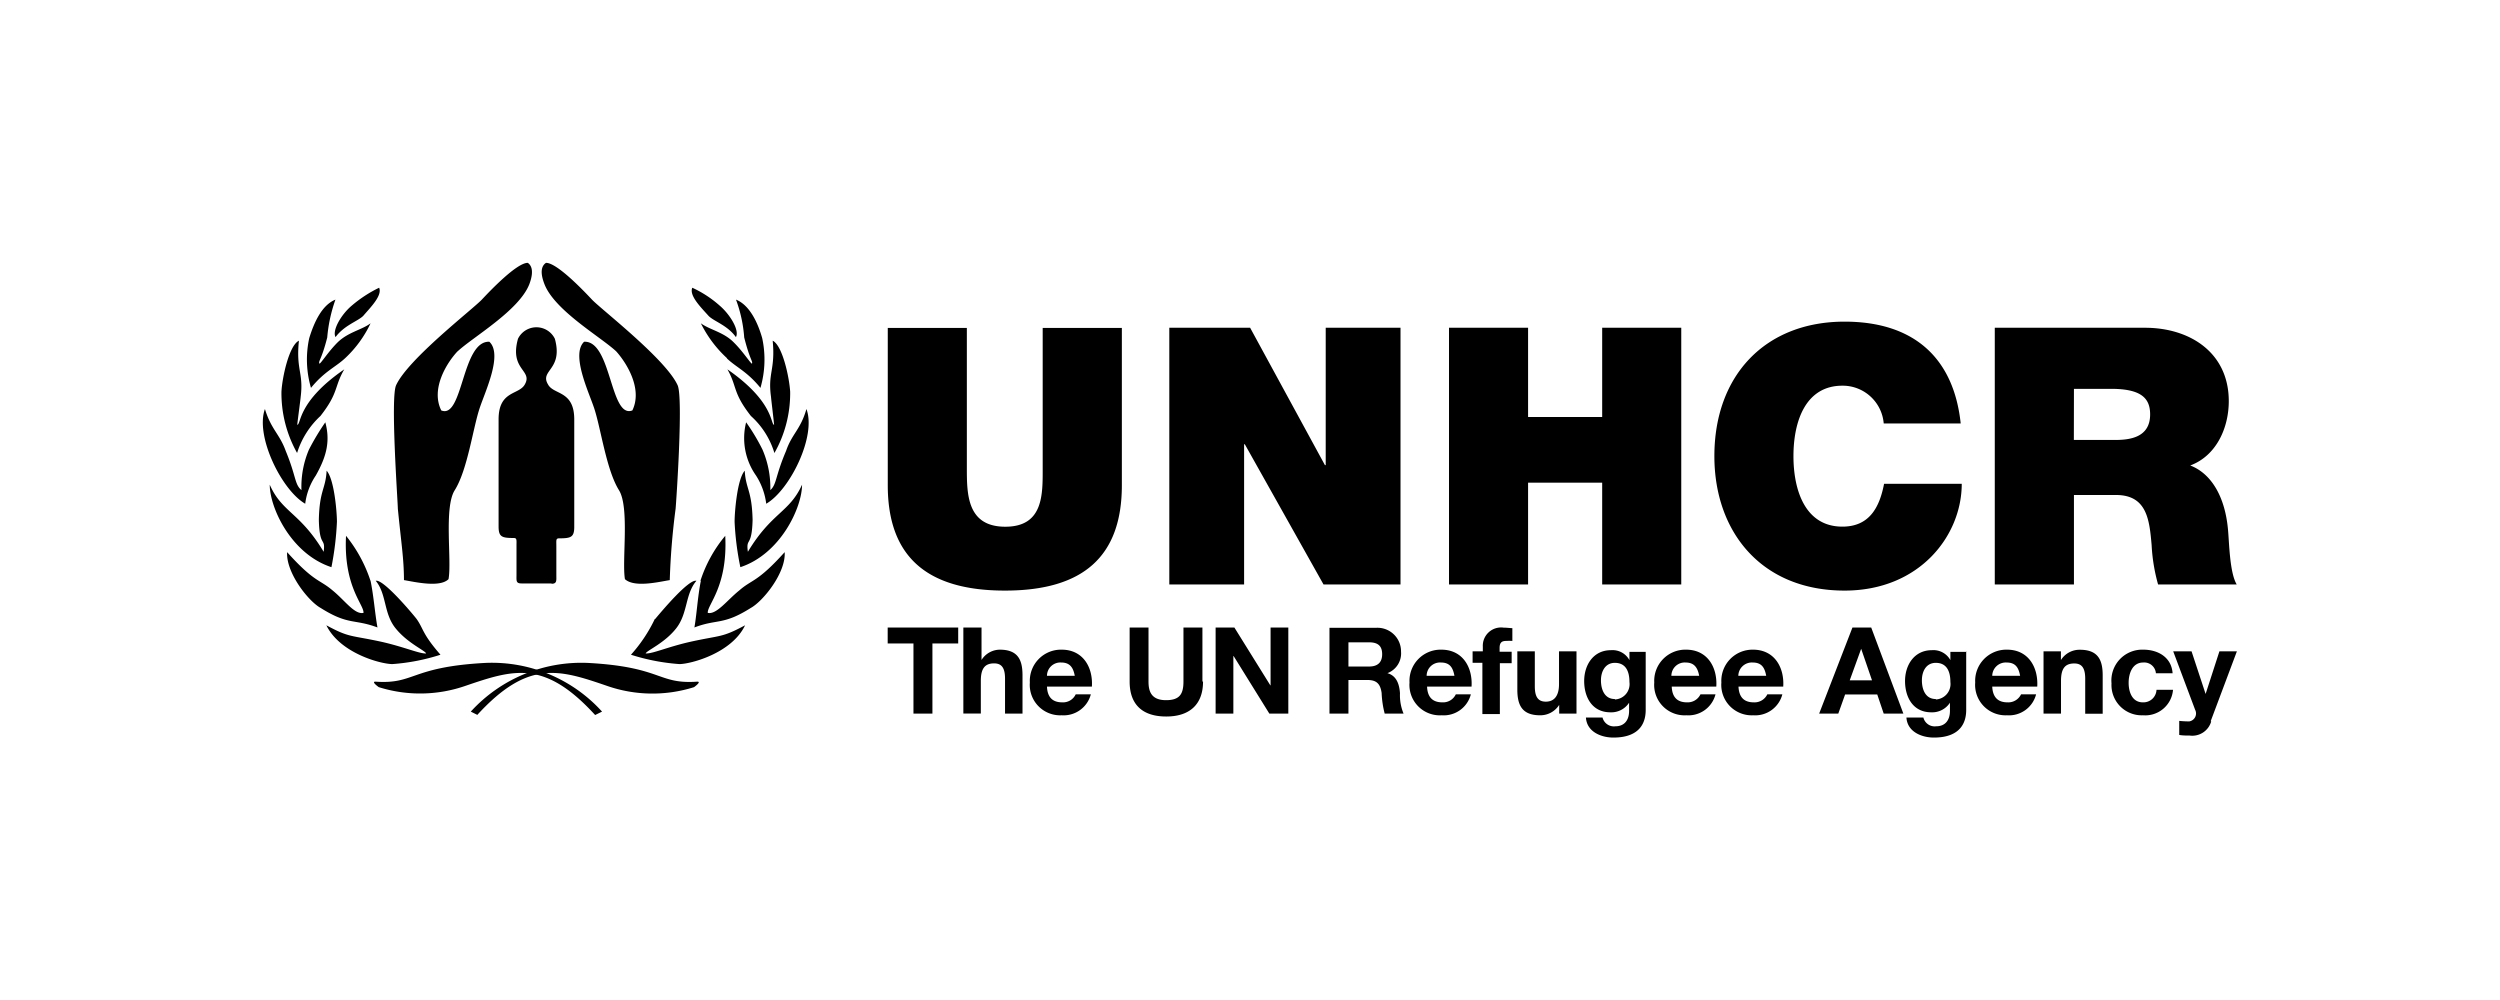 <svg xmlns="http://www.w3.org/2000/svg" viewBox="0 0 286.11 114.45">
  <defs/>
  <path fill="none" d="M0 0h286.11v114.45H0z"/>
  <path d="M63.11 66.81c.64 0 .56-.36.56-1v-3.3c0-.68-.07-.9.32-.9 1.36 0 1.73-.13 1.73-1.33V48c0-3.34-2.36-2.79-3-4-1-1.65 1.76-1.65.78-5.23a2.35 2.35 0 0 0-4.22 0c-1 3.58 1.73 3.58.78 5.23-.67 1.22-3 .67-3 4v12.24c0 1.2.36 1.33 1.73 1.33.38 0 .32.22.32.9v3.3c0 .68-.08 1 .56 1h3.48M52.37 40.2c-1.21 1.28-3.11 4.28-1.87 6.77C53 48 52.84 39 56 39.11c1.56 1.44-.47 5.68-1.09 7.55-.78 2.3-1.4 7.12-2.88 9.46-1.24 2-.31 8.06-.7 10.16-1 1-3.89.31-5.1.11 0-2.41-.32-4.31-.7-8.17 0-.78-.86-12.69-.2-14.13 1.37-3 8.8-8.72 9.82-9.81s4-4.2 5.25-4.2c.85.58.35 2 .16 2.49-1.21 3-6.43 6-8.18 7.63M70.51 40.2c1.16 1.28 3.07 4.28 1.86 6.77-2.56 1-2.37-8-5.52-7.86-1.52 1.44.5 5.68 1.13 7.55.78 2.3 1.4 7.12 2.87 9.46 1.21 2 .31 8.06.67 10.16 1.09 1 3.89.31 5.13.11a81.44 81.44 0 0 1 .67-8.17c.07-.78.89-12.69.23-14.13-1.36-3-8.79-8.72-9.81-9.81s-4-4.2-5.25-4.2c-.89.58-.35 2-.16 2.49 1.21 3 6.43 6 8.18 7.63M41.56 36.16c-.66.63-2.15 1.06-3.16 2.42-.4-.74.6-2.53 1.83-3.58a14.58 14.58 0 0 1 3.16-2.07c.39.89-1 2.26-1.83 3.23" class="b"/>
  <path d="M39.49 41c-1.13 1.05-2.34 1.48-3.9 3.39a11.53 11.53 0 0 1-.2-5.69c.55-1.8 1.45-3.79 3-4.41a17.2 17.2 0 0 0-.94 4.33c-.66 2.61-1.05 2.69-.89 3 .15 0 1-1.36 2.06-2.42 1.22-1.2 2.78-1.44 3.79-2.2a13.08 13.08 0 0 1-2.92 4" class="b"/>
  <path d="M34 51.84a14 14 0 0 1-1.79-7c.08-1.6.86-5.3 2-5.85-.35 3.36.55 3.67.2 6.44 0 .15-.39 3-.39 3.19.47-.07 0-2.65 5.38-6.35-1.17 2-.62 2.65-2.73 5.34A9.68 9.68 0 0 0 34 51.84" class="b"/>
  <path d="M36.14 54.42a7.39 7.39 0 0 0-1.21 3.23c-2.7-1.56-5.74-7.75-4.61-10.84.71 2.34 1.68 2.85 2.38 4.8 1.21 2.92 1 3.82 1.8 4.48a10.83 10.83 0 0 1 .86-4.64 27.87 27.87 0 0 1 1.87-3.12c.58 2.15.15 3.9-1.09 6.09" class="b"/>
  <path d="M38.56 59.72a34.4 34.4 0 0 1-.63 5.19c-4.64-1.52-7.06-6.83-7.06-9.44 1.41 3.2 3.47 3.16 6.17 7.68.23-1.71-.48-.43-.55-3.66.07-3.4.78-3.51.89-5.62.86.94 1.18 4.68 1.18 5.85" class="b"/>
  <path d="M42.41 66.47c.36 1.75.51 3.82.79 5.34-2.65-1-3.32-.23-6.48-2.22-1.44-.78-4-4.06-3.86-6.4 3.12 3.47 3.67 3.08 5.19 4.37 1.4 1.13 2.53 2.81 3.55 2.58.07-.94-2.3-3-2-8.82a16.16 16.16 0 0 1 2.8 5.15" class="b"/>
  <path d="M47.68 70.84c.82 1.17.62 1.67 2.73 4.09a23.31 23.31 0 0 1-5.5 1.07c-1.32 0-6-1.24-7.56-4.44 2.65 1.44 2.73 1.11 6.31 1.89 2.58.58 4.41 1.4 5.11 1.33-.15-.35-2.14-1.18-3.51-2.89s-1-3.9-2.26-5.42c.82-.24 4 3.51 4.68 4.37M81.1 36.16c.62.63 2.15 1.06 3.12 2.42.43-.74-.62-2.53-1.83-3.58a12.71 12.71 0 0 0-3.16-2.07c-.39.89 1 2.26 1.87 3.23" class="b"/>
  <path d="M83.17 41c1.09 1.05 2.3 1.48 3.86 3.39a11.65 11.65 0 0 0 .2-5.69c-.51-1.8-1.45-3.79-3-4.41a15.6 15.6 0 0 1 .94 4.33c.66 2.61 1 2.69.89 3-.15 0-1-1.36-2.07-2.42-1.17-1.2-2.74-1.44-3.78-2.2a13.54 13.54 0 0 0 3 4" class="b"/>
  <path d="M88.63 51.84a13.85 13.85 0 0 0 1.8-7c-.09-1.6-.87-5.3-2-5.85.32 3.36-.58 3.67-.19 6.44 0 .15.35 3 .35 3.19-.43-.07 0-2.65-5.34-6.35 1.13 2 .58 2.65 2.69 5.34a9.27 9.27 0 0 1 2.69 4.25" class="b"/>
  <path d="M86.52 54.42a7.71 7.71 0 0 1 1.17 3.23c2.7-1.56 5.77-7.75 4.6-10.84-.66 2.34-1.67 2.85-2.33 4.8-1.25 2.92-1.06 3.82-1.8 4.48a11 11 0 0 0-.9-4.64 22.87 22.87 0 0 0-1.87-3.12 7.42 7.42 0 0 0 1.13 6.09" class="b"/>
  <path d="M84.07 59.72a32.8 32.8 0 0 0 .66 5.19c4.6-1.52 7.06-6.83 7.06-9.44-1.45 3.2-3.48 3.16-6.2 7.68-.24-1.71.46-.43.54-3.66-.08-3.4-.78-3.51-.9-5.62-.85.94-1.16 4.68-1.16 5.85" class="b"/>
  <path d="M80.21 66.47c-.36 1.75-.47 3.82-.74 5.34 2.61-1 3.27-.23 6.43-2.22 1.44-.78 4.06-4.06 3.9-6.4-3.12 3.47-3.7 3.08-5.18 4.37-1.41 1.13-2.62 2.81-3.62 2.58-.07-.94 2.3-3 2-8.82a15.4 15.4 0 0 0-2.84 5.15" class="b"/>
  <path d="M74.94 70.84a17.15 17.15 0 0 1-2.73 4.09A23.64 23.64 0 0 0 77.75 76c1.28 0 6-1.24 7.52-4.44-2.68 1.44-2.73 1.11-6.27 1.89-2.58.58-4.37 1.4-5.11 1.33.15-.35 2.18-1.18 3.51-2.89s1-3.9 2.3-5.42c-.86-.24-4 3.51-4.72 4.37M54.66 81.83l-.78-.39a17.13 17.13 0 0 1 13.46-5.57c8.5.47 7.91 2.46 12.47 2.14.51 0-.38.63-.38.63a15.78 15.78 0 0 1-10-.16c-5.46-1.87-9-3-14.82 3.35" class="b"/>
  <path d="M68.11 81.83l.79-.39a17 17 0 0 0-13.42-5.57c-8.54.47-8 2.46-12.52 2.14-.51 0 .39.63.39.63a15.77 15.77 0 0 0 9.95-.16c5.49-1.87 9-3 14.81 3.35M128.39 55.53c0 8.15-4.41 12.06-13.38 12.06s-13.41-3.91-13.41-12.06v-18h9.05v16c0 3 0 6.75 4.4 6.75s4.28-3.75 4.28-6.75v-16h9.06v18M133.82 37.51h9.25l8.56 15.72h.09V37.51h8.56v29.38h-8.81l-9.01-16.05h-.08v16.05h-8.56V37.51zM165.83 37.51h9.05v10.21h8.48V37.51h9.05v29.38h-9.05V55.24h-8.48v11.65h-9.05V37.51zM215.58 48.46a4.71 4.71 0 0 0-4.73-4.32c-4.24 0-5.6 4.11-5.6 8.06s1.36 8.07 5.6 8.07c3.05 0 4.24-2.14 4.77-4.9h8.89c0 5.92-4.81 12.22-13.41 12.22-9.51 0-14.9-6.71-14.9-15.39 0-9.26 5.84-15.39 14.9-15.39 8.06 0 12.51 4.28 13.29 11.65h-8.81M237.35 44.5h4.24c3.46 0 4.48 1.07 4.48 2.93 0 2.63-2.3 2.92-4 2.92h-4.73zm-9.06 22.39h9.06V56.65h4.82c3.57 0 3.82 2.92 4.07 5.72a20.51 20.51 0 0 0 .74 4.52h9c-.82-1.36-.86-4.85-1-6.29-.33-3.67-1.85-6.38-4.32-7.33 3-1.11 4.41-4.32 4.41-7.36 0-5.56-4.45-8.4-9.59-8.4h-17.19v29.38M104.54 73.64h-2.95v-1.82h8.07v1.82h-2.95v8.03h-2.17v-8.03zM110.33 71.82h2v3.71a2.5 2.5 0 0 1 2.08-1.18c2.09 0 2.61 1.17 2.61 2.93v4.39h-2v-4c0-1.17-.34-1.75-1.25-1.75-1.06 0-1.52.59-1.52 2v3.74h-2v-9.84M119.82 78.58c.05 1.24.66 1.8 1.75 1.8a1.6 1.6 0 0 0 1.54-.92h1.73a3.22 3.22 0 0 1-3.34 2.4 3.48 3.48 0 0 1-3.64-3.75 3.57 3.57 0 0 1 3.64-3.76c2.43 0 3.6 2 3.46 4.23zm3.18-1.24c-.18-1-.6-1.52-1.56-1.52a1.53 1.53 0 0 0-1.62 1.52H123M137.68 78c0 2.66-1.58 4-4.21 4s-4.19-1.28-4.19-4v-6.18h2.16V78c0 1.07.28 2.13 2 2.13 1.54 0 2-.67 2-2.13v-6.18h2.17V78M139.12 71.82h2.15l4.11 6.61h.03v-6.61h2.03v9.85h-2.17l-4.09-6.59h-.03v6.59h-2.03v-9.85zM154.32 73.51h2.37c1 0 1.49.41 1.49 1.36s-.53 1.41-1.49 1.41h-2.37zm-2.17 8.16h2.17v-3.85h2.16c1.09 0 1.49.46 1.64 1.49a11 11 0 0 0 .35 2.36h2.16a5.47 5.47 0 0 1-.41-2.33c-.07-1-.37-2-1.44-2.3a2.42 2.42 0 0 0 1.56-2.47 2.7 2.7 0 0 0-2.88-2.72h-5.31v9.85M163.27 77.34a1.53 1.53 0 0 1 1.62-1.52c1 0 1.38.53 1.56 1.52zm5.14 1.24c.14-2.19-1-4.23-3.46-4.23a3.57 3.57 0 0 0-3.64 3.76 3.48 3.48 0 0 0 3.69 3.75 3.2 3.2 0 0 0 3.33-2.4h-1.72a1.61 1.61 0 0 1-1.54.92c-1.09 0-1.7-.56-1.75-1.8h5.14M169.7 75.85h-1.17v-1.31h1.17V74a2.09 2.09 0 0 1 2.38-2.17c.35 0 .71.05 1 .06v1.46a5.69 5.69 0 0 0-.72 0c-.52 0-.74.22-.74.81v.43H173v1.31h-1.35v5.82h-2v-5.87M180.3 81.67h-1.86v-1a2.55 2.55 0 0 1-2.18 1.19c-2.08 0-2.61-1.17-2.61-2.94v-4.38h2v4c0 1.18.35 1.76 1.26 1.76s1.51-.6 1.51-2v-3.76h2v7.13M184.81 80c-1.2 0-1.59-1.12-1.59-2.14s.49-2 1.59-2c1.27 0 1.67 1 1.67 2.19a1.76 1.76 0 0 1-1.67 2m3.53-5.45h-1.86v.95a2.2 2.2 0 0 0-2.12-1.14c-2 0-3.06 1.68-3.06 3.53s.91 3.58 3 3.58a2.42 2.42 0 0 0 2.14-1.1v.94c0 1-.49 1.76-1.57 1.76a1.34 1.34 0 0 1-1.47-1h-1.9c.1 1.63 1.74 2.29 3.14 2.29 3.29 0 3.7-2 3.7-3.16v-6.71M191.28 77.34a1.53 1.53 0 0 1 1.62-1.52c.95 0 1.38.53 1.56 1.52zm5.14 1.24c.14-2.19-1-4.23-3.46-4.23a3.57 3.57 0 0 0-3.64 3.76 3.48 3.48 0 0 0 3.68 3.75 3.2 3.2 0 0 0 3.33-2.4h-1.72a1.62 1.62 0 0 1-1.54.92c-1.09 0-1.7-.56-1.75-1.8h5.14M198.94 77.34a1.55 1.55 0 0 1 1.63-1.52c1 0 1.38.53 1.56 1.52zm5.14 1.24c.14-2.19-1-4.23-3.46-4.23a3.57 3.57 0 0 0-3.62 3.76 3.48 3.48 0 0 0 3.64 3.75 3.21 3.21 0 0 0 3.34-2.4h-1.72a1.62 1.62 0 0 1-1.55.92c-1.09 0-1.69-.56-1.75-1.8h5.14M213 74.25l1.24 3.61h-2.55zm-4.81 7.42h2.19l.78-2.19h3.68l.74 2.19h2.25l-3.68-9.85H212zM221.54 80c-1.2 0-1.59-1.12-1.59-2.14s.48-2 1.59-2c1.27 0 1.67 1 1.67 2.19a1.77 1.77 0 0 1-1.67 2m3.53-5.45h-1.86v.95a2.21 2.21 0 0 0-2.12-1.14c-2 0-3.07 1.68-3.07 3.53s.91 3.58 3 3.58a2.42 2.42 0 0 0 2.14-1.1v.94c0 1-.49 1.76-1.58 1.76a1.33 1.33 0 0 1-1.46-1h-1.94c.1 1.63 1.74 2.29 3.14 2.29 3.28 0 3.7-2 3.7-3.16v-6.71M228 77.34a1.55 1.55 0 0 1 1.63-1.52c1 0 1.38.53 1.56 1.52zm5.15 1.24c.13-2.19-1-4.23-3.46-4.23a3.57 3.57 0 0 0-3.64 3.76 3.48 3.48 0 0 0 3.64 3.75 3.2 3.2 0 0 0 3.33-2.4h-1.72a1.62 1.62 0 0 1-1.55.92c-1.08 0-1.69-.56-1.75-1.8h5.15M234 74.54h1.86v1a2.52 2.52 0 0 1 2.17-1.18c2.08 0 2.61 1.17 2.61 2.93v4.39h-2v-4c0-1.17-.34-1.75-1.25-1.75-1.07 0-1.52.59-1.52 2v3.74h-2v-7.13M246.73 77.05a1.34 1.34 0 0 0-1.45-1.23c-1.25 0-1.67 1.27-1.67 2.32s.4 2.24 1.63 2.24a1.5 1.5 0 0 0 1.56-1.44h1.89a3.19 3.19 0 0 1-3.44 2.92 3.46 3.46 0 0 1-3.6-3.65 3.53 3.53 0 0 1 3.64-3.86c1.69 0 3.23.88 3.35 2.7h-1.91M253.06 82.56a2.25 2.25 0 0 1-2.46 1.62c-.4 0-.8 0-1.2-.07V82.5a10.79 10.79 0 0 0 1.15.06.92.92 0 0 0 .67-1.33l-2.51-6.69h2.1l1.61 4.88 1.58-4.88h2l-3 8" class="b"/>
</svg>
